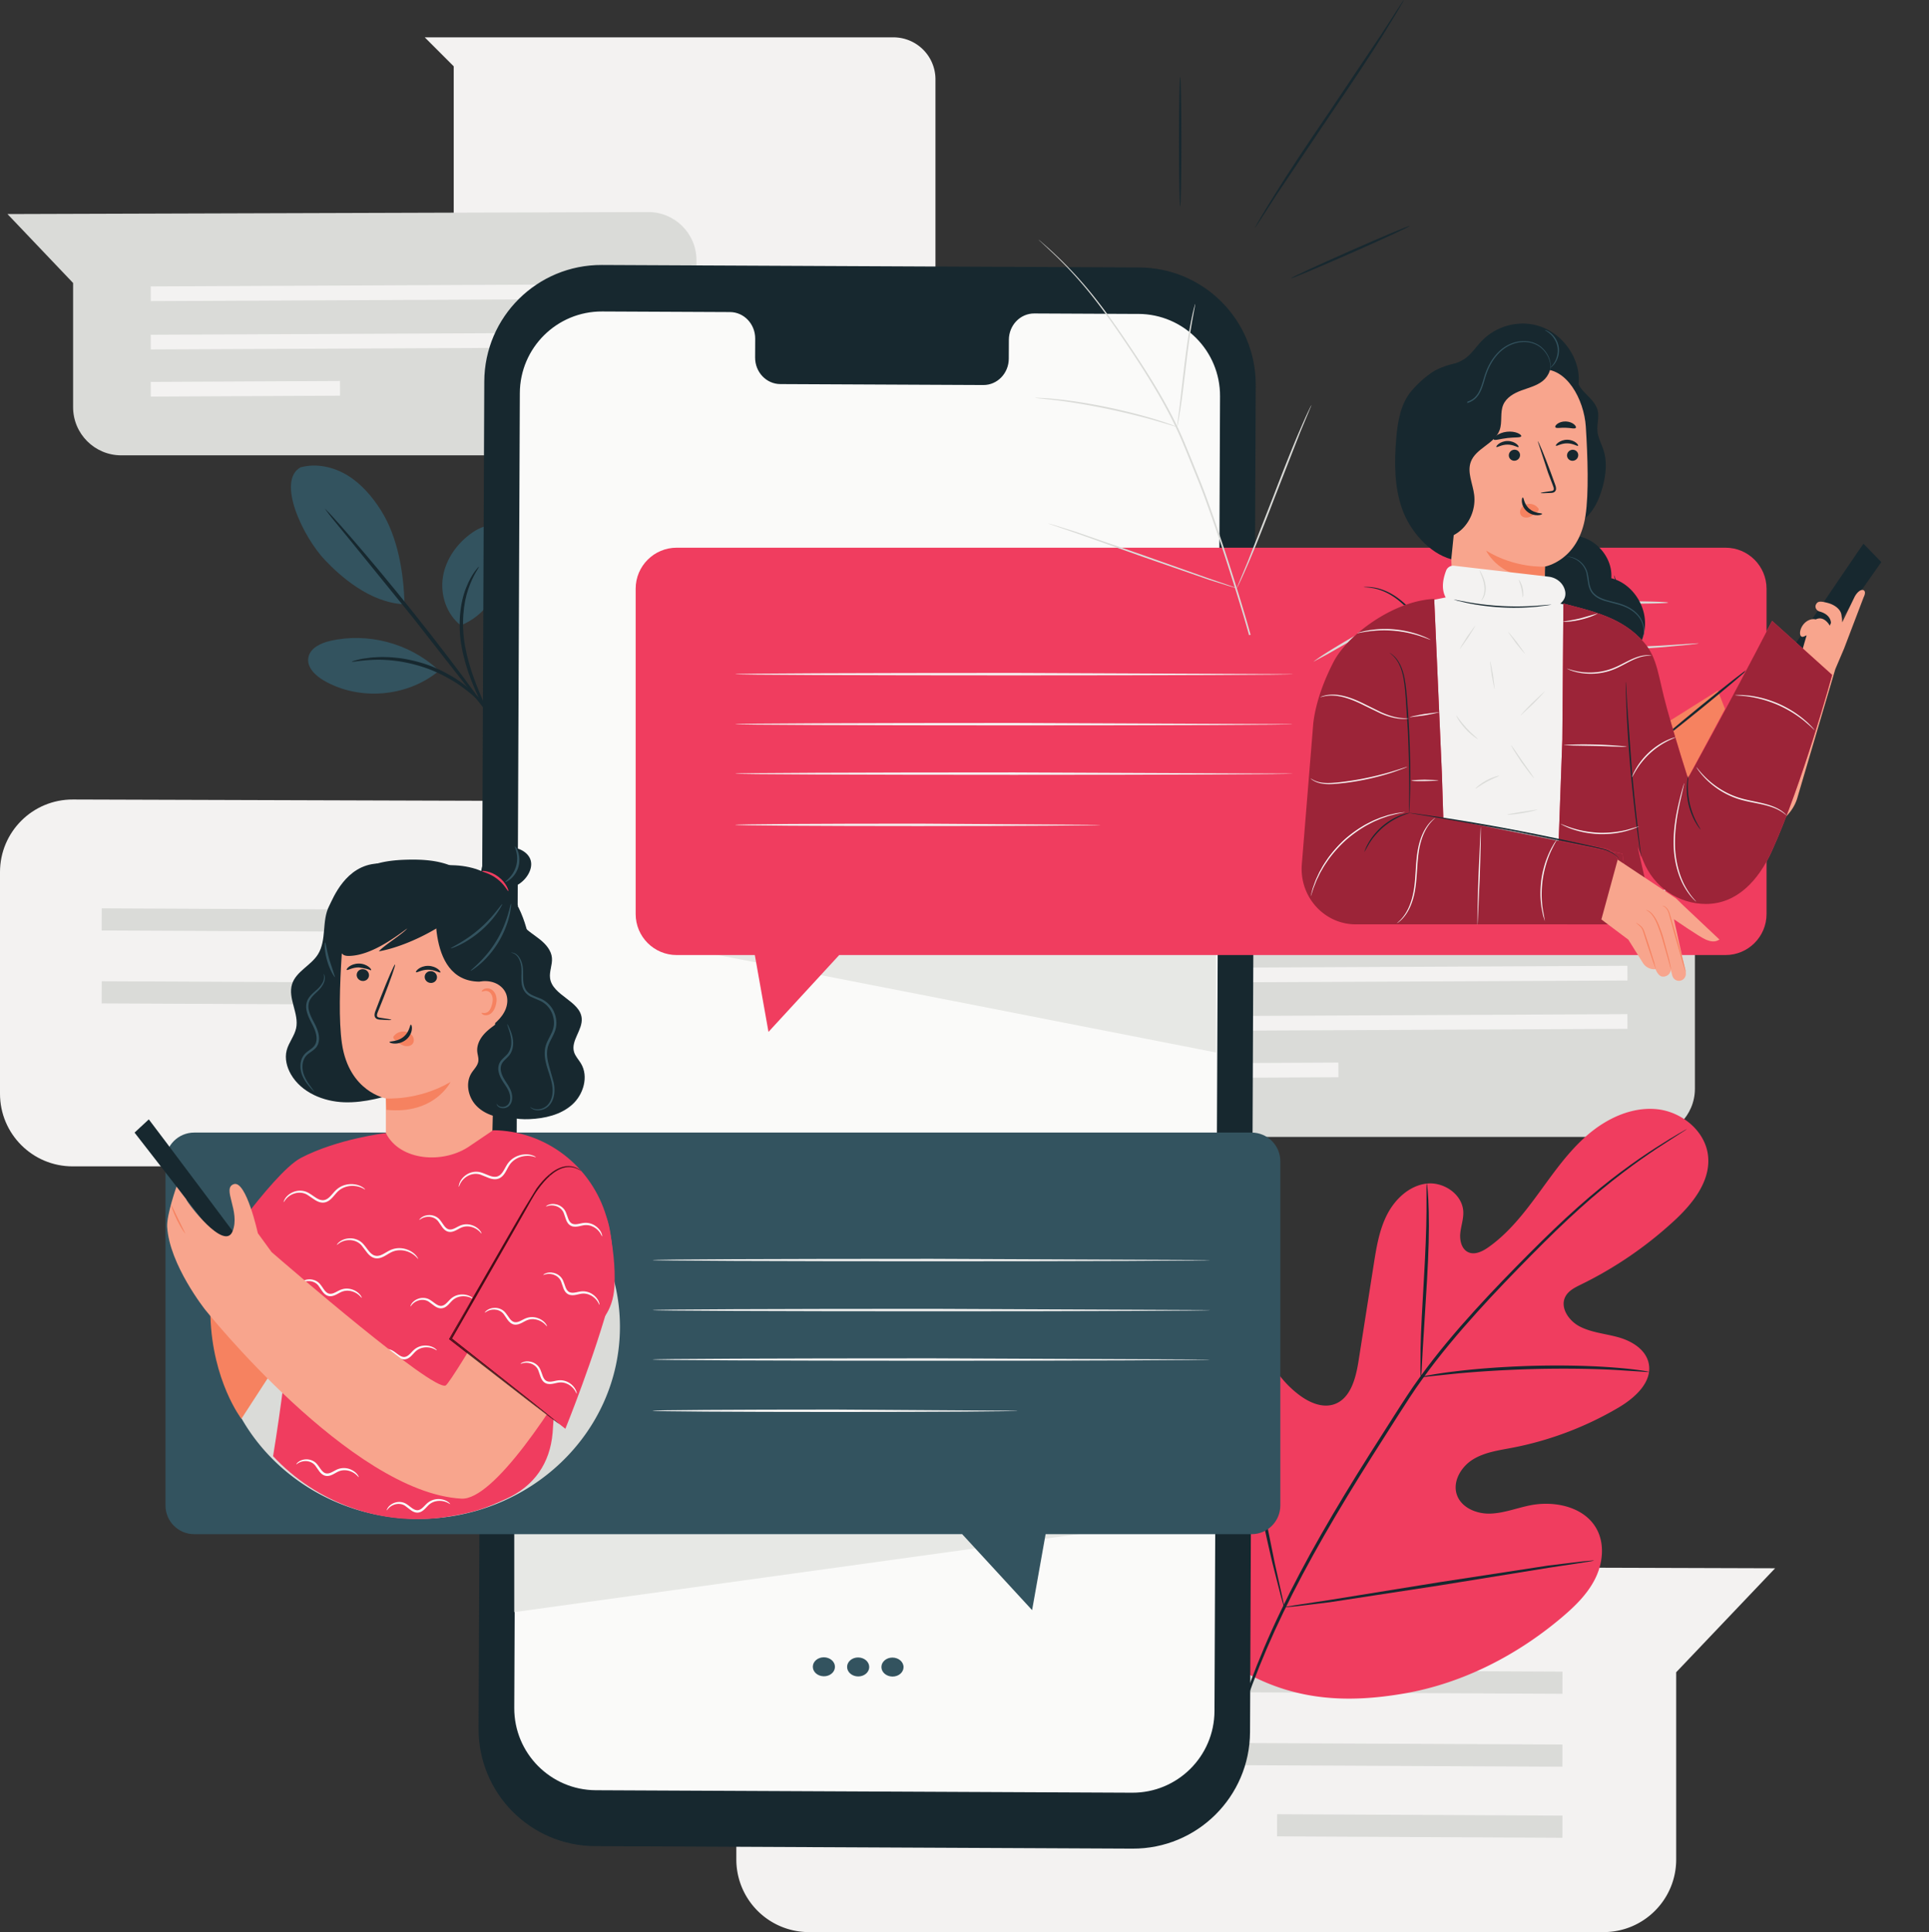 <svg xmlns="http://www.w3.org/2000/svg" viewBox="979.548 -400 552.839 553.751" xmlns:v="https://vecta.io/nano"><rect x="979.548" y="-400" width="552.839" height="553.751" fill="#333333" stroke="none"/><style><![CDATA[.B{fill:#17282f}.C{fill:#f3f2f1}.D{fill:#f68260}.E{fill:#dadbd8}.F{fill:#f03d5f}.G{fill:#33535f}.H{fill:#f8a58d}.I{fill:#fafaf9}]]></style><path d="M979.548-150.036v63.513c0 11.493 9.315 20.81 20.807 20.81H1228.1c11.492 0 20.808-9.316 20.808-20.81V-140.2l28.352-29.79-276.84-.865c-11.517-.036-20.872 9.29-20.872 20.808" class="C"/><path d="M1215.336-132.364l-206.662-.953.022-6.352 206.66.955-.02 6.35m0 20.898l-206.662-.955.022-6.352 206.66.955-.02 6.352m0 20.368l-81.77-.403.025-6.352 81.77.403-.025 6.352" class="E"/><path d="M1190.574 69.43v63.514a20.81 20.81 0 0 0 20.808 20.808h227.743c11.492 0 20.808-9.316 20.808-20.808V79.277l28.353-29.8-276.84-.864c-11.516-.036-20.872 9.29-20.872 20.807" class="C"/><path d="M1427.352 85.453l-206.662-.955v-6.354l206.66.956-.02 6.352m.002 20.898l-206.662-.955v-6.353l206.66.956-.02 6.35m.002 20.37l-81.77-.403.025-6.35 81.77.403-.024 6.35" class="E"/><path d="M1101.28-389.296h134.326a12.04 12.04 0 0 1 12.039 12.039v65.7a12.04 12.04 0 0 1-12.039 12.04H1121.62c-6.65 0-12.04-5.39-12.04-12.04v-69.44l-8.3-8.3" class="C"/><path d="M1179.15-325.424v42.127c0 7.62-6.177 13.8-13.8 13.8H1014.3c-7.623 0-13.802-6.18-13.802-13.8v-35.595l-18.805-19.757 183.613-.575c7.637-.024 13.843 6.16 13.843 13.8" class="E"/><path d="M1022.764-313.703l137.068-.632-.013-4.213-137.068.633.013 4.212m0 13.86l137.068-.632-.013-4.213-137.068.633.013 4.212m0 13.51l54.234-.268-.017-4.212-54.233.267.017 4.213" class="C"/><path d="M1465.298-130.076v42.125c0 7.62-6.18 13.8-13.8 13.8h-151.05c-7.623 0-13.8-6.18-13.8-13.8v-35.593l-18.805-19.76 183.614-.573c7.637-.024 13.844 6.16 13.844 13.8" class="E"/><path d="M1308.9-118.355l137.068-.633-.013-4.212-137.068.633.013 4.212m0 13.86l137.068-.633-.013-4.213-137.068.635.013 4.212m0 13.508l54.233-.267-.016-4.213-54.235.268.017 4.212" class="C"/><path d="M1335.905 79.053c-22.577-21.984-22.948-55.99-17.075-85.54.98-4.932 1.292-10.252 4.363-14.217s9.065-6.04 13.165-3.22c3.4 2.336 4.303 6.884 5.783 10.765 1.97 5.164 5.416 9.735 9.816 13.016 2.89 2.156 6.633 3.797 10.033 2.588 4.664-1.66 6.137-7.488 6.915-12.427l4.343-27.612c.777-4.94 1.588-9.98 3.888-14.41s6.404-8.225 11.312-8.772 10.27 3.11 10.47 8.1c.084 2.077-.668 4.096-.865 6.165s.385 4.492 2.237 5.38c1.873.9 4.076-.173 5.788-1.376 5.907-4.148 10.413-10 14.687-15.852s8.48-11.873 13.988-16.55 12.605-7.936 19.736-7.18 13.945 6.35 14.595 13.577c.653 7.25-4.56 13.643-9.897 18.548a111.64 111.64 0 0 1-26.507 18.103c-1.736.848-3.617 1.765-4.51 3.496-1.61 3.113.97 6.89 4.04 8.504 3.477 1.827 7.53 2.097 11.303 3.18s7.66 3.463 8.52 7.336c1.196 5.375-3.888 9.97-8.604 12.752-9.444 5.57-19.828 9.493-30.557 11.545-3.847.733-7.856 1.272-11.2 3.343s-5.836 6.216-4.637 9.98 5.555 5.624 9.473 5.54 7.656-1.588 11.503-2.363c7.2-1.448 15.877.452 19.26 7.02 2.224 4.32 1.597 9.724-.6 14.08s-5.77 7.83-9.476 10.97c-12.952 10.968-28.544 18.954-45.164 21.833s-31.433 1.968-46.127-6.306" class="F"/><g class="B"><path d="M1331.907 101.02c3.004-11.596 7.86-25.076 14.717-39.34 6.83-14.28 15.612-29.312 25.34-44.72l7.244-11.38c2.385-3.73 4.753-7.43 7.29-10.904 5.047-6.973 10.43-13.295 15.728-19.133s10.536-11.196 15.47-16.165c4.95-4.96 9.65-9.496 14.108-13.448 8.9-7.94 16.82-13.48 22.41-17.064 2.793-1.8 5.005-3.127 6.52-4.005l1.725-.99c.392-.216.595-.32.603-.308s-.18.147-.555.39l-1.68 1.067-6.42 4.148c-5.524 3.672-13.356 9.276-22.173 17.255-4.42 3.97-9.08 8.523-13.997 13.5-4.91 4.988-10.12 10.35-15.39 16.196-5.267 5.84-10.615 12.15-15.623 19.09-2.52 3.46-4.86 7.13-7.25 10.87l-7.237 11.377c-9.717 15.396-18.503 30.377-25.355 44.595-6.875 14.202-11.776 27.602-14.85 39.136"/><path d="M1386.763-5.32c-.063 0-.107-.777-.136-2.184l.035-5.955c.107-5.025.49-11.96.943-19.607s.74-14.57.768-19.585l-.001-5.94c-.012-1.404.012-2.183.076-2.187s.16.767.28 2.17c.13 1.4.233 3.433.293 5.948.137 5.03-.047 11.985-.5 19.64l-1.21 19.583-.327 5.937c-.08 1.4-.156 2.18-.22 2.177"/><path d="M1452.134-6.8c-.01.063-.93.02-2.58-.112l-6.997-.45c-5.913-.324-14.095-.485-23.13-.268-9.037.233-17.207.792-23.104 1.367l-6.983.73c-1.648.2-2.564.267-2.576.203s.9-.26 2.527-.56a122.26 122.26 0 0 1 6.965-1.027c5.896-.743 14.1-1.407 23.155-1.64 9.06-.216 17.272.05 23.2.543 2.963.224 5.35.512 6.993.747 1.644.243 2.545.405 2.54.47m-104.54 67.427c-.03.006-.136-.282-.308-.846l-.7-2.472-2.335-9.168c-1.87-7.767-4.116-18.576-6.435-30.54l-6.167-30.58-2.047-9.227-.543-2.515c-.115-.576-.16-.883-.13-.893s.136.284.3.847l.708 2.47c.607 2.15 1.403 5.283 2.335 9.167 1.87 7.767 4.117 18.58 6.435 30.545l6.167 30.576 2.047 9.225.544 2.515c.113.578.16.885.128.894m88.734-13.363c.003.032-.305.1-.893.207l-2.58.42-9.505 1.446-31.315 5.067-31.372 4.8-9.548 1.154-2.603.248c-.597.047-.913.055-.916.023s.305-.103.893-.2l2.583-.417 9.503-1.447 31.32-5.068 31.367-4.8 9.55-1.155 2.604-.246c.597-.047.9-.055.916-.023"/></g><path d="M1111.608-220.76c-4.12-3.196-5.963-8.856-5.103-14s4.182-9.7 8.483-12.648c2-1.363 4.453-2.444 6.768-1.764 2.163.636 3.67 2.74 4.107 4.952s-.035 4.508-.772 6.64c-2.53 7.307-6.32 13.913-13.484 16.82m-6.76 12.48c-8.124-7.4-19.972-10.513-30.685-8.033-2.728.632-5.798 2.073-6.248 4.837s2.023 5.116 4.45 6.523c10.096 5.853 23.773 4.753 32.804-2.64m-39.462-58.47c4.503-1.236 9.44-.124 13.423 2.3s7.103 6.085 9.6 10.03c4.832 7.632 6.534 17.9 6.75 26.923-10.025-.407-18.6-8.285-22.685-12.555-6.47-6.75-14.07-22.877-7.087-26.708" class="G"/><g class="B"><path d="M1120.01-194.644c-.588-1.067-1.545-1.82-2.5-3.78-1.88-3.912-4.417-9.475-5.646-16.096-1.224-6.63-.395-12.89 1.25-16.977.803-2.055 1.703-3.61 2.425-4.6.717-.997 1.193-1.484 1.24-1.448.173.112-1.6 2.216-2.99 6.292-1.428 4.036-2.12 10.093-.93 16.555 1.197 6.464 3.6 12.004 5.3 15.977"/><path d="M1120.104-194.52l-5.22-6.733-17.32-22.13-17.703-21.82-5.397-6.59-1.887-2.5s.83.755 2.186 2.243 3.3 3.665 5.646 6.387c4.714 5.44 11.102 13.06 17.947 21.65 6.846 8.593 12.85 16.523 17.1 22.33l4.964 6.93"/><path d="M1080.42-210.38c-.016-.068.6-.253 1.74-.532.567-.15 1.267-.305 2.094-.4.824-.105 1.763-.28 2.813-.3 2.094-.164 4.607-.076 7.365.28 2.75.413 5.737 1.132 8.74 2.277a42.26 42.26 0 0 1 7.985 4.228c2.274 1.6 4.185 3.235 5.618 4.77.76.724 1.333 1.488 1.87 2.123a14.69 14.69 0 0 1 1.275 1.711c.65.973.557 1.43.5 1.47-.16.116-1.18-1.936-4.15-4.796-1.47-1.443-3.385-2.983-5.634-4.504-2.28-1.473-4.915-2.9-7.83-4.057-2.93-1.117-5.835-1.844-8.51-2.3-2.685-.397-5.138-.557-7.196-.487-4.12.103-6.637.712-6.677.52"/><path d="M1304.097 129.83l-154-.712c-18.52-.084-33.47-15.165-33.39-33.686l1.632-386.082c.077-18.533 15.168-33.49 33.7-33.405l154 .712c18.523.085 33.47 15.165 33.39 33.687l-1.63 386.083c-.08 18.533-15.17 33.5-33.703 33.404"/></g><path d="M1305.82-310.02l-29.857-.137c-4.004-.02-7.265 3.36-7.28 7.545l-.025 5.416c-.016 4.187-3.277 7.565-7.28 7.547l-58.2-.27c-4.004-.017-7.235-3.427-7.217-7.613l.023-5.416c.017-4.185-3.215-7.595-7.22-7.612l-36.635-.17c-12.98-.06-23.547 10.416-23.6 23.395L1126.932 89.5c-.055 12.972 10.413 23.533 23.385 23.593l153.693.71c12.977.06 23.547-10.415 23.6-23.393l1.593-376.846c.055-12.972-10.413-23.533-23.385-23.593" class="I"/><path d="M1218.838 77.734c-.007 1.505-1.43 2.717-3.18 2.7s-3.167-1.235-3.16-2.74 1.43-2.718 3.183-2.7 3.165 1.233 3.16 2.74m9.824.046c-.007 1.504-1.43 2.717-3.183 2.7s-3.165-1.233-3.16-2.74 1.43-2.717 3.18-2.7 3.165 1.234 3.16 2.74m9.838.033c-.005 1.505-1.43 2.72-3.183 2.7s-3.165-1.233-3.16-2.74 1.43-2.717 3.18-2.7 3.167 1.233 3.16 2.74" class="G"/><path d="M1174.462-128.35c2.504.357 153.578 30 153.578 30v-30h-153.578m-47.53 190.393l162.9-22.535c-1.43.716-162.9 0-162.9 0v22.535" fill="#e7e8e5"/><path d="M1317.783-377.94c.192 0 .348 8.308.348 18.555s-.156 18.557-.348 18.557-.347-8.307-.347-18.557.155-18.555.347-18.555m65.76 42.706c.08.176-7.46 3.672-16.836 7.8s-17.04 7.35-17.117 7.175 7.46-3.67 16.837-7.8 17.04-7.35 17.116-7.175m-1.66-64.764c.02.013-.103.257-.357.7l-1.14 1.967-4.35 7.137c-3.733 6-9.107 14.13-15.192 23l-15.355 22.887-4.533 7.016-1.25 1.896c-.292.43-.456.65-.476.637s.103-.257.357-.7l1.14-1.965c.995-1.704 2.485-4.14 4.35-7.137 3.732-6 9.108-14.132 15.195-23.013l15.352-22.883 4.533-7.016 1.25-1.897c.292-.43.455-.65.476-.637" class="B"/><path d="M1474.074-243.025H1173.48c-6.492 0-11.755 5.263-11.755 11.755v93.24c0 6.492 5.263 11.755 11.755 11.755h22.395l3.915 22.023 20.268-22.023h254.015c6.492 0 11.755-5.263 11.755-11.755v-93.24c0-6.492-5.263-11.755-11.755-11.755" class="F"/><path d="M1350.055-192.448c0 .2-35.777.347-79.9.347-44.136 0-79.905-.156-79.905-.347s35.77-.348 79.905-.348l79.9.348m0-14.332c0 .192-35.777.347-79.9.347-44.136 0-79.905-.155-79.905-.347s35.77-.347 79.905-.347l79.9.347m0 28.506c0 .192-35.777.347-79.9.347-44.136 0-79.905-.155-79.905-.347s35.77-.348 79.905-.348l79.9.348m-55.13 14.684c0 .192-23.435.348-52.335.348-28.9 0-52.34-.156-52.34-.348s23.43-.347 52.34-.347l52.335.347" class="C"/><path d="M1338.258-75.395H1035.2c-4.542 0-8.224 3.683-8.224 8.224v98.648c0 4.544 3.682 8.225 8.224 8.225h220.104l20.037 21.77 3.872-21.77h59.045c4.54 0 8.224-3.68 8.224-8.225V-67.17c0-4.54-3.683-8.224-8.224-8.224" class="G"/><path d="M1326.37-24.525c0 .2-35.777.345-79.898.345-44.137 0-79.906-.155-79.906-.345s35.77-.348 79.906-.348l79.898.348m0-14.333c0 .192-35.777.347-79.898.347-44.137 0-79.906-.155-79.906-.347s35.77-.347 79.906-.347l79.898.347m0 28.508c0 .192-35.777.348-79.898.348-44.137 0-79.906-.156-79.906-.348s35.77-.347 79.906-.347l79.898.347m-55.13 14.683c0 .192-23.436.347-52.336.347-28.9 0-52.34-.155-52.34-.347s23.43-.348 52.34-.348l52.336.348" class="C"/><path d="M1478.264-185.678l-6.388-16.38-22.9 14.385 20.404 31.46s8.3-10.78 8.883-29.465" class="D"/><g class="B"><path d="M1442.134-235.084c.047-.015.336.75.823 2.145l1.94 5.95c1.575 5.045 3.58 12.07 5.476 19.91s3.315 15.01 4.215 20.217l.988 6.18c.205 1.464.295 2.276.248 2.284s-.228-.79-.515-2.24l-1.204-6.135a505.97 505.97 0 0 0-4.407-20.144 504.43 504.43 0 0 0-5.272-19.931l-1.728-6.01c-.405-1.42-.61-2.212-.564-2.227"/><path d="M1454.416-187.015c-.12-.148 5.584-4.996 12.74-10.825s13.057-10.437 13.18-10.29-5.583 4.996-12.74 10.828-13.056 10.436-13.177 10.287"/></g><path d="M1374.098-167.292l-4.353-2.264 5.685-18.704 2.963 10.08-4.295 10.888" fill="#a7aaa9"/><path d="M1378.392-178.18h0l-2.963-10.08 6.017-19.795c1.357 7.003-3.055 29.875-3.055 29.875" fill="#263f48"/><path d="M1513.6-244.16c-1.013 1.32-37.768 55.65-37.768 55.65l5.172 3.24 37.718-53.638-5.122-5.254" class="B"/><path d="M1485.462-209.33c-.104-.063.885-1.808 1.976-4.02l1.997-4.01c.103.036-.517 1.964-1.625 4.196-1.1 2.233-2.256 3.895-2.348 3.836" class="D"/><path d="M1370.394-231.74s1.444-.24 3.985.336a16.17 16.17 0 0 1 4.34 1.832c1.583.948 3.227 2.28 4.823 3.956 3.213 3.348 6.21 8.02 8.99 13.433 2.8 5.412 5.413 11.576 8.095 18.053l2.46 5.95-.272.148c-11.055 6.028-20.68 11.67-27.487 15.895l-7.976 5.044-2.145 1.377c-.492.31-.756.463-.768.444s.227-.207.695-.552l2.077-1.477c1.82-1.27 4.496-3.064 7.87-5.227 6.748-4.333 16.347-10.057 27.403-16.108l-.152.435-2.348-5.664c-2.68-6.475-5.267-12.63-8.02-18.027-2.735-5.4-5.663-10.05-8.78-13.388-1.55-1.67-3.14-3.004-4.67-3.963a16.56 16.56 0 0 0-4.207-1.901c-2.47-.644-3.923-.5-3.916-.597" class="B"/><path d="M1398.704-198.217c.085.172-8.707 4.693-19.635 10.096s-19.86 9.647-19.944 9.475 8.705-4.692 19.636-10.097 19.86-9.645 19.943-9.473m-15.754-27.352c.045.088-1.463.952-3.916 2.317l-9.57 5.34-9.524 5.43-4.008 2.152s1.38-1.07 3.756-2.573 5.7-3.507 9.435-5.615 7.17-3.915 9.683-5.17 4.104-1.965 4.145-1.883m29.28-2.9c-.02.08-1.044-.055-2.576-.693-1.53-.625-3.513-1.83-5.392-3.5s-3.336-3.428-4.348-4.7c-1.007-1.288-1.576-2.124-1.505-2.184.076-.063.78.665 1.88 1.867l4.436 4.507c1.832 1.64 3.7 2.863 5.136 3.584l2.37 1.14m54.12 12.843c.001.024-.255.07-.744.14l-2.144.264-7.912.727c-6.7.533-15.94 1.056-26.17 1.428-10.23.357-19.5.496-26.207.44a252.1 252.1 0 0 1-7.943-.16l-2.157-.1c-.495-.033-.753-.06-.752-.085s.26-.043.753-.055l2.16-.02 7.937-.06 26.183-.644 26.16-1.224 7.92-.507 2.156-.133c.493-.023.755-.024.757 0m-10.528 15.8c.005.048-.776.168-2.2.345l-6.008.625c-5.08.468-12.1.952-19.885 1.268s-14.828.397-19.928.34l-6.037-.14c-1.425-.063-2.212-.12-2.2-.168s.8-.08 2.215-.103l6.032-.08 19.9-.543 19.876-1.064 6.02-.405c1.42-.095 2.2-.124 2.216-.076m-23.9 19.502c.008.093-1.68.34-4.42.623s-6.536.587-10.733.796-8.005.283-10.76.275-4.46-.088-4.46-.18c-.001-.1 1.7-.193 4.45-.3l10.736-.476 10.728-.592 4.457-.133m-30.553-46.28c-.004.197-4.095.243-9.127.453l-9.137.297c-.02-.184 4.045-.788 9.108-1 5.06-.212 9.163.055 9.156.24m56.252-.72c-.001.2-5.307.327-11.85.3s-11.847-.2-11.847-.392 5.305-.327 11.85-.3 11.847.2 11.847.392m2.046 81.134c.02.043-.413.288-1.215.697l-3.47 1.58c-2.965 1.247-7.18 2.72-11.976 3.83-4.797 1.1-9.233 1.623-12.447 1.8-1.607.092-2.9.12-3.8.1s-1.395-.048-1.396-.096c-.001-.1 1.983-.188 5.17-.5a96.88 96.88 0 0 0 12.328-1.988 96.73 96.73 0 0 0 11.952-3.609c3-1.12 4.817-1.92 4.864-1.82M1041.778-19.75c0 30.408 25.842 55.06 57.72 55.06s57.72-24.652 57.72-55.06-25.843-55.063-57.72-55.063-57.72 24.652-57.72 55.063" class="E"/><path d="M1087.738-152.507c-9.157.477-12.752 10.023-13.847 12.153s-1.266 4.6-1.467 6.985-.484 4.867-1.757 6.896c-2.016 3.217-6.25 4.88-7.404 8.496-1.306 4.1 2.044 8.464 1.152 12.663-.48 2.253-2.125 4.108-2.706 6.337-.607 2.328.026 4.844 1.236 6.923 3.007 5.165 9.242 7.76 15.216 7.973s11.817-1.573 17.527-3.34m32.344-53.22c-.896 1.937-.05 4.292 1.355 5.9s3.295 2.7 4.957 4.04 3.2 3.107 3.384 5.233c.177 1.952-.804 3.9-.537 5.832.684 4.992 8.644 6.5 9.068 11.5.283 3.343-3.15 6.415-2.2 9.63.365 1.233 1.32 2.188 1.983 3.3 2.26 3.75.727 8.925-2.545 11.833s-7.824 3.933-12.197 4.13c-3.68.165-7.857-.437-10.024-3.415-1.98-2.724-1.575-6.44-1.18-9.785 1.848-15.625 1.535-31.415 1.217-47.145" class="B"/><path d="M1090.143-68.334l-.007-16.853s-10.554-1.877-12.585-15.7c-1.938-13.183 1.348-41.535 1.348-41.535 15.29-6.03 32.507-3.697 43.22 8.61l-1.665 66.66c-.193 7.74-7 13.737-15.286 13.465h-.001c-8.367-.273-15.1-6.83-15.023-14.65" class="H"/><path d="M1081.772-120.65c-.044.933.7 1.74 1.685 1.805s1.8-.64 1.843-1.575-.7-1.74-1.683-1.805-1.8.64-1.845 1.575m-2.845-1.37c.216.235 1.568-.743 3.472-.716 3.583.52 3.517 1.067 3.497.765.103-.103-.116-.52-.72-.97-.594-.448-1.6-.9-2.796-.897s-2.2.417-2.768.857c-.6.443-.794.857-.686.96m22.334 1.933c-.044.935.7 1.74 1.685 1.805s1.798-.64 1.842-1.573-.7-1.744-1.683-1.807-1.8.64-1.844 1.575m-2.475-1.272c.217.233 1.57-.744 3.473-.716 1.902-.001 3.287.996 3.497.764.102-.1-.114-.52-.72-.97-.593-.448-1.6-.888-2.795-.897s-2.2.417-2.768.857c-.6.443-.794.857-.688.963m-7.072 13.657c.01-.108-1.17-.327-3.086-.595-.485-.056-.945-.157-1.023-.5-.1-.352.1-.873.34-1.437l1.48-3.685c2.057-5.248 3.553-9.565 3.34-9.645s-2.052 4.107-4.1 9.355l-1.42 3.708c-.2.55-.513 1.173-.274 1.905.127.364.48.632.8.72.3.1.584.107.825.124 1.928.127 3.125.15 3.134.04" class="B"/><path d="M1090.136-85.187s9.275.707 18.534-4.715c0 0-4.592 9.427-18.385 7.976l-.148-3.26m2.327-17.918c.695-.897 1.9-1.38 3.1-1.24.825.1 1.655.507 2.15 1.185s.6 1.636.125 2.272c-.522.716-1.598.87-2.504.6s-1.68-.876-2.417-1.48c-.203-.168-.4-.343-.537-.57s-.15-.523.01-.7" class="D"/><g class="B"><path d="M1097.3-106.32c-.3-.02-.338 2.045-2.123 3.492s-3.984 1.193-4.004 1.48c-.03.13.487.408 1.416.444a5.14 5.14 0 0 0 3.34-1.12c1.1-.888 1.567-2.083 1.648-2.93.1-.86-.137-1.377-.278-1.367m18.826-37.337c-5.048 7.2-18.413 14.604-27.984 16.32 1.117-1.47 6.996-5.095 8.114-6.567-4.34 3.24-10.547 7.575-16.302 7.867-.68.035-1.418.033-1.98-.308-.763-.464-.918-1.368-1.007-2.168-.37-3.372-.138-9.155.4-12.503s2.074-6.676 4.98-8.92c3.688-2.848 8.965-3.552 13.937-3.67 4.17-.1 8.47.145 12.28 1.65s7.072 4.48 7.63 8.055"/><path d="M1130.6-111.403l1.377-9.223c.408-7.12-1.648-33.4-26.198-31.284l-1 7.477s-3.794 25.592 12.085 25.78c0 0 .877 7.625 8.068 15.043 0 0 4.165-.127 5.657-7.793"/></g><path d="M1116.874-118.652c1.48-.268 3.04-.21 4.44.336s2.625 1.607 3.216 2.988.515 3-.013 4.41-1.47 2.635-2.556 3.68c-.78.752-1.663 1.436-2.7 1.748s-2.25.195-3.068-.513" class="H"/><path d="M1117.586-109.698c-.17.053.463.953 1.815.605.652-.164 1.292-.728 1.684-1.436.395-.72.655-1.512.763-2.44.104-.92-.095-1.9-.593-2.605-.476-.716-1.26-1.145-1.925-1.167-1.388-.048-1.828.91-1.67.94.11.113.653-.376 1.56-.147.868.17 1.71 1.38 1.504 2.868-.183 1.515-.78 2.897-1.593 3.235-.847.42-1.448.027-1.543.148" class="D"/><path d="M1119.554-146.355a8.47 8.47 0 0 0 6.272.824c2.1-.55 3.948-1.945 5.056-3.8.716-1.2 1.127-2.653.776-4.004-.48-1.848-2.276-3.095-4.124-3.575-2.68-.697-5.715-.03-7.74 1.86s-2.897 4.977-2 7.596 3.603 4.552 6.368 4.393m-2.37 36.505c-1.365.985-2.748 1.987-3.816 3.3s-1.8 2.967-1.647 4.643c.087.94.445 1.867.3 2.8-.187 1.283-1.24 2.233-1.935 3.327-1.796 2.83-1.024 6.8 1.247 9.265s5.72 3.58 9.07 3.688c1.943.064 3.983-.2 5.576-1.324 2.295-1.607 3.18-4.62 3.237-7.42" class="B"/><path d="M1123.458-140.848c.072.043-.415 1.045-1.447 2.517s-2.644 3.38-4.728 5.173-4.22 3.104-5.827 3.9-2.673 1.128-2.705 1.05c-.1-.2 4-1.932 8.08-5.475 4.115-3.503 6.443-7.295 6.627-7.165m2.547-.136c.076.01.027 1.315-.452 3.365-.473 2.047-1.46 4.82-3.12 7.585-1.667 2.76-3.656 4.932-5.243 6.3s-2.717 2.037-2.76 1.975c-.164-.172 4.17-3.184 7.407-8.643 3.307-5.417 3.937-10.66 4.167-10.593m-53.297 11.113c.205-.013.468 2.296 1.265 5.023l1.607 4.925c-.152.095-1.47-1.912-2.274-4.732-.82-2.815-.776-5.215-.597-5.216m58.805 47.172c.036-.085.62.62 2.03.652.684.007 1.548-.192 2.35-.74.8-.54 1.456-1.5 1.78-2.693.323-1.192.33-2.58.025-4.02-.287-1.448-.848-2.944-1.343-4.576-.48-1.624-.903-3.452-.593-5.373.308-1.955 1.573-3.54 2.192-5.293.63-1.75.376-3.7-.395-5.26-.788-1.6-2.116-2.747-3.655-3.34l-2.288-1c-.73-.392-1.4-.937-1.825-1.636-.855-1.405-.82-2.93-.824-4.193.024-1.292.093-2.424-.137-3.392-.208-.967-.57-1.76-1-2.296-.896-1.1-1.844-1.02-1.8-1.1 0-.013.205-.045.583.044.375.08.924.337 1.423.892s.92 1.376 1.173 2.384c.28 1.015.24 2.22.25 3.477.027 1.25.056 2.695.82 3.885.747 1.224 2.3 1.732 3.876 2.356a7.44 7.44 0 0 1 4.015 3.627c.852 1.707 1.14 3.84.443 5.793-.695 1.913-1.912 3.436-2.176 5.18-.293 1.74.077 3.483.535 5.08l1.295 4.645c.292 1.507.26 2.992-.12 4.264s-1.124 2.313-2.035 2.88c-.903.57-1.84.737-2.575.688a3.17 3.17 0 0 1-1.596-.52c-.32-.22-.424-.4-.424-.4m-9.63-.94c.063-.04.175.427.82.72.58.28 1.88.3 2.588-.7.72-1.008.6-2.704-.216-4.173-.76-1.508-2.272-2.983-2.657-5.184-.204-1.064.05-2.276.74-3.076.652-.805 1.42-1.34 1.92-2 1.005-1.328 1.1-2.993.928-4.256-.17-1.295-.54-2.317-.764-3.027-.233-.708-.353-1.108-.308-1.127s.247.345.56 1.03c.3.685.752 1.693 1 3.05.228 1.327.227 3.14-.904 4.716-.568.764-1.343 1.327-1.893 2.032-.57.687-.757 1.6-.592 2.544.313 1.916 1.73 3.37 2.54 5.003.864 1.607.977 3.563.045 4.757-.45.613-1.135.867-1.692.925-.57.056-1.068-.065-1.415-.273-.715-.436-.724-.983-.7-.96m-52.264-3.485c-.034.03-.43-.347-1.086-1.084-.637-.745-1.608-1.837-2.326-3.505-.355-.832-.587-1.828-.56-2.9.025-1.07.342-2.275 1.175-3.23.826-.96 2.025-1.453 2.748-2.35.746-.888.84-2.193.552-3.432-.287-1.263-.87-2.393-1.463-3.523-.574-1.133-1.103-2.287-1.296-3.5-.213-1.204.053-2.47.686-3.367.615-.9 1.386-1.53 2.032-2.117 1.345-1.107 2.107-2.3 2.276-3.248.187-.94-.134-1.45-.057-1.47.016-.01.105.1.202.35s.185.65.122 1.16c-.1 1.03-.878 2.395-2.2 3.568-.63.6-1.355 1.244-1.88 2.07-.54.815-.74 1.864-.54 2.95.2 1.088.695 2.18 1.27 3.292.588 1.1 1.227 2.317 1.535 3.68.32 1.336.227 2.924-.7 4.013-.907 1.067-2.1 1.528-2.797 2.347-.72.8-1.034 1.85-1.08 2.83s.135 1.912.44 2.705c.62 1.6 1.5 2.728 2.08 3.517l.877 1.253" class="G"/><path d="M1125.226-144.612c-.188.095-1.116-1.947-3.25-3.532-2.107-1.624-4.324-1.96-4.284-2.167-.027-.177 2.416-.137 4.703 1.613 2.307 1.724 3.01 4.063 2.832 4.085" class="F"/><path d="M1127.152-157.38c.07-.044.516.477.876 1.513.363 1.02.57 2.592.12 4.23s-1.44 2.88-2.273 3.57c-.84.704-1.492.92-1.53.85-.055-.093.49-.46 1.192-1.205a8.25 8.25 0 0 0 1.941-3.399c.41-1.485.3-2.92.08-3.913-.22-1-.5-1.593-.404-1.645" class="G"/><path d="M1059.445 6.642h-.001l1.03-7.428-1.03 7.428" fill="#8f9192"/><path d="M1039.846-22.825l6.39-16.383 22.897 14.387-20.403 31.463s-8.3-10.78-8.883-29.467" class="D"/><path d="M1065.685-68.088c10.653-5.565 24.45-7.168 24.45-7.168 4.005 8.015 16.626 9.032 24.267 3.563l6.444-4.357s1-.04 2.7.11c15.073 1.333 27.41 12.59 30.483 27.408 1.12 5.393 1.943 11.583 1.612 17.323-.837 14.565-15.923 15.883-15.923 15.883l-1.796 26.027c-.757 8.69-5.265 15.18-13.192 18.817-5.9 2.707-9.156 3.96-16.818 5.183-19.318 3.09-37.875-4.243-50.1-17.35 2.288-13.876 4.475-31.84 4.32-32.643-.033-.17.025-.265.025-.265l-14.95-13.272-8.473-7.116s18.596-27.6 26.963-32.143" class="F"/><path d="M1084.2-59.1c-.057.137-1.276-1.024-3.696-1.023-1.17.003-2.622.343-3.813 1.323-.593.476-1.098 1.15-1.697 1.823-.585.657-1.344 1.408-2.42 1.605s-2.07-.272-2.816-.753l-2.1-1.417c-1.318-.808-2.82-.732-3.9-.34a5.18 5.18 0 0 0-2.273 1.568c-.42.52-.572.872-.63.848-.03-.01.035-.404.4-1.007.378-.592 1.12-1.377 2.317-1.87 1.157-.5 2.883-.64 4.4.244.744.408 1.42.947 2.146 1.397.717.453 1.523.803 2.332.647.808-.14 1.464-.74 2.038-1.377.582-.635 1.115-1.333 1.802-1.867 1.364-1.07 2.963-1.373 4.22-1.315 1.277.06 2.26.45 2.856.816.602.37.854.675.832.7m15.194 19.9c-.097.112-.88-1.377-3.175-2.15-1.1-.37-2.593-.512-4.034.035-.715.263-1.4.74-2.2 1.187-.766.436-1.724.903-2.806.747s-1.875-.92-2.428-1.615l-1.537-2.013c-1-1.185-2.436-1.593-3.597-1.572a5.15 5.15 0 0 0-2.655.76c-.563.36-.82.643-.867.6-.027-.017.16-.37.7-.823.546-.44 1.5-.947 2.792-1.03 1.254-.096 2.937.312 4.092 1.636.575.625 1.043 1.35 1.587 2 .535.66 1.187 1.248 2.003 1.36.8.124 1.624-.233 2.37-.655.755-.416 1.483-.907 2.305-1.192 1.634-.58 3.246-.355 4.42.103 1.2.464 1.997 1.148 2.446 1.685.45.544.594.9.565.927m33.743-29.147c-.027.147-1.464-.73-3.83-.217-1.143.252-2.488.9-3.445 2.1-.48.6-.83 1.356-1.272 2.14-.435.767-1.017 1.66-2.025 2.08s-2.083.172-2.912-.14l-2.352-.94c-1.46-.5-2.9-.117-3.896.495-1.005.62-1.585 1.427-1.9 2.015-.3.596-.375.973-.436.96-.032-.003-.05-.4.2-1.07.244-.657.803-1.585 1.87-2.316 1.027-.725 2.68-1.24 4.352-.695.813.24 1.587.624 2.392.912.8.3 1.66.46 2.417.137.76-.308 1.273-1.033 1.7-1.777.435-.744.808-1.54 1.367-2.205 1.107-1.333 2.604-1.97 3.845-2.18 1.26-.212 2.304-.037 2.965.193s.977.476.96.505m-15.57 21.88c-.097.1-.667-1.065-2.393-1.716-.836-.315-1.96-.465-3.07-.096-.547.175-1.095.517-1.717.837-.607.312-1.38.65-2.238.487s-1.46-.8-1.863-1.36l-1.108-1.605c-.704-.932-1.778-1.295-2.663-1.327-1.846-.056-2.7 1-2.76.87-.028-.023.122-.296.56-.635.435-.33 1.195-.7 2.205-.727.98-.04 2.3.337 3.154 1.413.427.507.765 1.083 1.16 1.604.388.52.855.98 1.45 1.085 1.227.216 2.352-.887 3.63-1.253 1.302-.4 2.55-.152 3.446.252 1.852.852 2.28 2.184 2.208 2.17m-34.342 18.428c-.097.1-.667-1.064-2.394-1.716-.836-.312-1.96-.465-3.068-.095-.547.175-1.095.517-1.717.837-.606.3-1.38.65-2.238.487s-1.46-.8-1.862-1.36l-1.1-1.604c-.704-.933-1.778-1.296-2.66-1.328-1.847-.056-2.7 1-2.762.87-.028-.023.122-.295.56-.635.435-.33 1.195-.703 2.206-.727.98-.04 2.3.336 3.153 1.412.427.507.765 1.084 1.16 1.605.388.52.855.977 1.45 1.085 1.227.215 2.35-.888 3.63-1.253 1.302-.4 2.55-.153 3.445.25 1.853.855 2.28 2.187 2.2 2.17m32.1.418c-.063.117-.976-.8-2.82-.85-.892-.027-2.005.193-2.933.904-.46.34-.87.843-1.354 1.347-.474.5-1.094 1.06-1.96 1.185s-1.64-.287-2.203-.685l-1.568-1.16c-.968-.655-2.1-.65-2.948-.395-1.765.545-2.234 1.812-2.33 1.717-.034-.01.02-.32.324-.783.305-.452.904-1.05 1.852-1.4.916-.353 2.276-.423 3.44.317.57.34 1.075.776 1.616 1.14.536.37 1.125.65 1.722.56 1.23-.193 1.938-1.6 3.03-2.36 1.106-.8 2.364-.97 3.342-.877 2.03.208 2.864 1.33 2.792 1.34M1104.733-13c-.063.12-.976-.8-2.82-.848-.892-.027-2.005.193-2.933.9-.46.344-.87.845-1.354 1.35-.474.5-1.094 1.06-1.96 1.184s-1.64-.285-2.202-.684l-1.568-1.16c-.968-.656-2.102-.65-2.95-.395-1.765.545-2.234 1.8-2.33 1.717-.034-.012.02-.32.324-.783.306-.453.905-1.05 1.85-1.4.916-.353 2.276-.423 3.442.317.568.34 1.074.776 1.615 1.143s1.126.648 1.723.56c1.23-.195 1.936-1.6 3.03-2.36 1.105-.792 2.363-.97 3.34-.877 2.03.208 2.864 1.33 2.792 1.34m-22.392 36.342c-.096.093-.682-1.055-2.418-1.68-.84-.303-1.966-.438-3.07-.052-.545.183-1.088.532-1.705.86-.603.32-1.37.67-2.23.52s-1.47-.78-1.882-1.333l-1.13-1.6c-.717-.924-1.796-1.27-2.68-1.3-1.848-.03-2.686 1.03-2.75.9-.028-.023.118-.297.552-.644.43-.336 1.185-.717 2.195-.757.98-.052 2.295.304 3.172 1.368.435.5.78 1.072 1.18 1.588s.87.965 1.465 1.064c1.23.198 2.34-.92 3.613-1.304 1.296-.4 2.548-.2 3.45.203 1.864.827 2.3 2.152 2.24 2.14m26.2 7.73c-.065.116-.964-.806-2.808-.888-.892-.04-2.007.167-2.946.86-.466.337-.88.832-1.372 1.33-.48.483-1.1 1.045-1.977 1.157s-1.636-.308-2.192-.715l-1.553-1.183c-.96-.668-2.092-.677-2.943-.435-1.772.52-2.258 1.78-2.355 1.685-.033-.013.025-.32.335-.777.3-.45.92-1.037 1.87-1.376.92-.34 2.28-.4 3.436.364.563.35 1.063.792 1.6 1.165.53.375 1.116.664 1.715.583 1.232-.178 1.96-1.574 3.063-2.32 1.116-.775 2.377-.937 3.353-.83 2.026.236 2.845 1.37 2.773 1.38" class="I"/><path d="M1022.196-79.178c.8.955 30.124 40.153 30.124 40.153l-4.127 2.337-30.083-38.7 4.085-3.79" class="B"/><path d="M1136.617-51.2s-27.495 47.416-29.354 48.29c-3.66 1.717-45.85-34.743-49.874-38.23l-3.946-5.413s-3.328-15.232-6.88-14.063 1.946 7.74-.367 13.528-12.908-8.016-13.333-9.256l-2.732-3.57s-2.865 8.123-2.67 11.515c.622 10.868 10.904 23.792 10.904 23.792s41.78 52.352 73.406 54.127c9.11.512 26.51-25.713 37.333-45.095 6.535-11.705 3.5-23.595-7.33-31.492l-5.155-4.132" class="H"/><path d="M1032.65-46.477c-.092.06-1.25-1.603-2.35-3.837-1.108-2.232-1.728-4.157-1.625-4.196.112-.043.9 1.8 1.998 4.01l1.977 4.023" class="D"/><path d="M1135.325-64.402c-1.087.653-26.655 48.12-26.655 48.12l32.91 25.78s8.56-21.09 13.077-38.237c1.227-4.653.595-17.09-1.136-21.887-2.46-6.817-6.165-5.12-11.72-9.113l-6.48-4.66" class="F"/><path d="M1139.884 8.17c-.032 0-.25-.147-.637-.428L1138.233 7l.01-.11 1.645 1.29" fill="#353638"/><path d="M1138.233 7l-.77-.57-1.25-.956.076-.112 1.953 1.53-.01.11m-24.787-19.137l-5.214-4.05 6.672-11.64-6.234 11.552 4.94 3.87-.164.265m1.567-15.865l.108-.2-.108.2" fill="#440d17"/><path d="M1114.914-27.83a1.22 1.22 0 0 1 .093-.187c-.028.065-.06.125-.093.187" fill="#3c3e40"/><path d="M1136.213 5.463l-5.332-4.075-17.435-13.536.164-.265 22.68 17.764-.076.112" fill="#432923"/><path d="M1146.136-64.4l-.04-.048c.032.027.045.043.043.047" fill="#0b1214"/><g fill="#440d17"><path d="M1137.205-63.048l-.34-.245.913-.725c1.536-1.123 3.152-1.748 4.516-1.75l.17-.003c1.28 0 2.228.416 2.8.756.317.156.516.343.667.44l.165.128.04.048c-.06.001-.36-.203-.937-.492a5.53 5.53 0 0 0-2.543-.619l-.35.01c-1.297.043-2.824.673-4.295 1.793l-.805.66"/><path d="M1139.888 8.17l-31.218-24.453 6.45-11.93 9.705-16.85 4.452-7.687 4.05-6.63c1.13-1.537 2.316-2.867 3.537-3.913l.34.245c-1.196 1.05-2.364 2.395-3.48 3.956-1.39 1.896-2.54 4.207-3.943 6.62l-4.396 7.72-10.115 17.67-6.166 10.716 22.038 17.416 6.46 5.188 1.713 1.412.568.52"/></g><path d="M1136.3-19.894c-.097.092-.667-1.064-2.395-1.716-.835-.312-1.96-.465-3.067-.095-.548.176-1.096.517-1.717.837-.607.3-1.38.65-2.24.487s-1.46-.803-1.863-1.36l-1.1-1.605c-.703-.932-1.777-1.293-2.66-1.327-1.847-.056-2.7 1-2.76.872-.028-.024.12-.296.56-.636.436-.33 1.195-.7 2.205-.727.98-.04 2.3.336 3.153 1.413.427.507.765 1.083 1.16 1.604.388.52.855.977 1.45 1.085 1.225.215 2.35-.888 3.63-1.253 1.3-.4 2.55-.152 3.445.25 1.852.855 2.28 2.187 2.208 2.17m15.043-6.138c-.12.06-.355-1.205-1.843-2.3-.72-.527-1.76-.976-2.928-.92-.575.02-1.195.203-1.88.343-.668.136-1.503.255-2.287-.135s-1.2-1.165-1.425-1.813l-.635-1.844c-.427-1.088-1.363-1.727-2.205-1.996-1.764-.55-2.868.227-2.895.093-.02-.03.197-.252.7-.46.508-.2 1.34-.352 2.32-.104.955.228 2.115.94 2.655 2.2.275.603.445 1.25.684 1.857.233.608.56 1.173 1.103 1.436 1.123.54 2.504-.22 3.835-.227 1.36-.024 2.496.54 3.25 1.17 1.553 1.32 1.605 2.72 1.54 2.687m.774-19.618c-.12.06-.356-1.204-1.843-2.3-.72-.527-1.76-.976-2.928-.92-.575.02-1.195.203-1.88.344-.668.135-1.504.253-2.287-.136s-1.2-1.165-1.427-1.812l-.635-1.844c-.427-1.1-1.363-1.728-2.205-1.997-1.763-.55-2.867.227-2.895.093-.02-.028.197-.25.712-.46.508-.2 1.34-.35 2.32-.104.955.228 2.115.94 2.656 2.2.275.604.444 1.25.683 1.86.233.607.56 1.172 1.103 1.436 1.123.54 2.504-.22 3.835-.228 1.36-.024 2.497.543 3.25 1.172 1.553 1.32 1.605 2.72 1.54 2.685m-7.282 45.108c-.12.063-.355-1.204-1.843-2.297-.72-.528-1.76-.977-2.928-.92-.575.02-1.195.203-1.88.344-.667.135-1.503.253-2.287-.136s-1.188-1.165-1.425-1.8l-.635-1.845c-.427-1.088-1.363-1.727-2.205-1.997-1.764-.55-2.868.227-2.895.093-.02-.028.197-.25.7-.46.508-.2 1.34-.352 2.32-.105.955.228 2.115.94 2.655 2.213.275.603.445 1.248.684 1.856.232.607.56 1.172 1.103 1.436 1.123.54 2.503-.22 3.835-.228 1.36-.024 2.497.543 3.25 1.172 1.555 1.32 1.605 2.72 1.54 2.685" class="I"/><g class="E"><path d="M1337.954-218.072c-2.67-9.813-9.978-32.898-14.332-43.756l-3.254-8.027c-1.072-2.633-2.136-5.24-3.333-7.728-2.372-4.986-5.027-9.596-7.683-13.893s-5.33-8.284-7.858-11.992c-2.536-3.702-4.963-7.108-7.307-10.117-4.67-6.037-8.994-10.447-12.084-13.355-1.544-1.46-2.776-2.553-3.62-3.284l-.964-.825c-.22-.184-.34-.268-.34-.268.1.106.2.208.308.306l.935.86 3.558 3.348a119.64 119.64 0 0 1 11.948 13.43c2.32 3.015 4.728 6.426 7.247 10.135 2.51 3.714 5.17 7.702 7.8 12 2.64 4.294 5.28 8.896 7.636 13.863 1.188 2.477 2.242 5.067 3.316 7.707l3.25 8.024c4.35 10.85 11.663 33.912 14.35 43.693"/><path d="M1316.918-277.633c.032.007.14-.48.31-1.37l.63-3.774c.49-3.196 1.02-7.63 1.596-12.522s1.182-9.3 1.736-12.486l.684-3.758c.17-.886.25-1.38.22-1.388s-.17.47-.398 1.346-.517 2.15-.833 3.736c-.642 3.17-1.302 7.592-1.878 12.5l-1.456 12.533-.48 3.793c-.112.895-.16 1.394-.128 1.4"/><path d="M1276.195-285.976c-.001.016.144.042.42.077l1.208.125 4.43.492c3.735.455 8.875 1.276 14.51 2.44 5.63 1.173 10.676 2.46 14.3 3.505l5.446 1.622c.268.075.41.107.416.1s-.128-.078-.386-.183l-1.137-.438a79.62 79.62 0 0 0-4.245-1.423c-3.607-1.13-8.657-2.475-14.3-3.65-5.64-1.165-10.804-1.935-14.56-2.297a70.14 70.14 0 0 0-4.454-.339l-1.22-.046c-.277-.002-.425.004-.425.022m57.82 54.553c.015.007.1-.167.277-.503l.713-1.49c.613-1.295 1.46-3.2 2.473-5.545 2.027-4.708 4.64-11.3 7.44-18.608l7.3-18.654 2.334-5.603.63-1.524c.14-.352.206-.54.192-.547s-.1.167-.277.505l-.712 1.488c-.614 1.294-1.458 3.2-2.472 5.545-2.033 4.708-4.647 11.3-7.44 18.612l-7.306 18.65-2.964 7.128c-.14.35-.206.538-.19.545M1280-249.96c-.004.015.18.092.533.223l1.57.547 5.79 1.978 19.02 6.747 19.08 6.616 5.837 1.83 1.598.462.567.13s-.18-.092-.533-.223l-1.57-.547-5.787-1.977-19.027-6.748-19.075-6.614-5.838-1.83-1.598-.462-.567-.13"/></g><g class="B"><path d="M1431.442-293.73c-.804 2.13.576 4.46 2.123 6.104s3.423 3.21 3.9 5.443c.408 1.872-.268 3.822-.104 5.732.17 1.956 1.195 3.7 1.78 5.58 1.056 3.385.632 7.082-.31 10.502-.773 2.805-1.92 5.563-3.812 7.738s-4.613 3.72-7.455 3.665c-.804-.015-1.675-.193-2.203-.818-.457-.54-.558-1.295-.637-2.005a200.52 200.52 0 0 1-.005-44.193m5.21 49.58c6.186-.277 11.903 5.798 11.412 12.127 6.264 1.564 10.69 8.635 9.465 15.126-.405 2.143-1.334 4.183-1.462 6.36-.14 2.376.683 4.686 1.13 7.022.81 4.223.373 8.686-1.235 12.66-.977 2.414-2.795 4.906-5.343 4.98-1.73.05-3.33-1.098-4.292-2.573s-1.388-3.243-1.726-4.978c-1.103-5.698-1.44-11.555-2.96-17.15s-4.48-11.108-9.42-13.96c-2.727-1.575-5.998-2.32-8.163-4.635-2.268-2.427-2.79-6.275-1.604-9.408s3.892-5.525 6.973-6.673l7.227 1.107"/><path d="M1387.113-288.506c-.076-2.71 2.368-4.806 4.83-5.798s5.195-1.367 7.4-2.882c1.942-1.34 3.248-3.432 4.892-5.142 4.034-4.193 10.332-5.932 15.874-4.38s10.106 6.33 11.504 12.04c.945 3.862.3 8.426-2.667 10.99-3.444 2.978-8.55 2.317-12.964 1.39s-9.41-1.84-13.093.818c-2.223 1.603-3.496 4.2-4.854 6.623s-3.063 4.876-5.633 5.783-6.057-.66-6.157-3.443"/></g><path d="M1397.538-287.95c-2.283.253-4 2.255-3.948 4.6l2.64 61.264c.1 7.236 10.425 11.3 17.978 11.12 7.63-.182 7.875-4.02 7.97-10.903l.15-15.752s9.636-1.662 11.607-14.565c.98-6.416.642-16.932.096-25.528-.492-7.737-5.512-17.22-13.028-16.387l-23.465 6.14" class="H"/><path d="M1431.86-269.603c.032.873-.663 1.62-1.547 1.672s-1.634-.615-1.666-1.488.663-1.622 1.55-1.674 1.636.615 1.668 1.488m-.043-2.626c-.2.216-1.424-.71-3.16-.7-1.734-.016-3.006.902-3.2.684-.092-.096.11-.486.664-.9.546-.414 1.476-.817 2.557-.82s1.99.4 2.516.82c.533.418.716.81.618.905m-16.634 2.623c.032.874-.663 1.62-1.547 1.672s-1.634-.614-1.667-1.488.664-1.622 1.552-1.673 1.634.615 1.666 1.487m-.426-2.25c-.2.216-1.426-.71-3.16-.7-1.734-.018-3.006.9-3.2.683-.092-.096.11-.485.664-.9.546-.414 1.475-.817 2.557-.82s1.99.41 2.516.82c.533.418.714.808.618.905m6.328 13.183c-.01-.102 1.07-.296 2.818-.528.443-.048.862-.14.936-.45.104-.328-.082-.818-.298-1.347l-1.32-3.457-2.964-9.047c.195-.075 1.835 3.857 3.666 8.78l1.264 3.478c.17.516.458 1.102.234 1.784-.12.34-.442.586-.727.665-.284.1-.534.096-.747.1-1.76.1-2.85.11-2.858.01" class="B"/><path d="M1422.328-237.61s-8.46.58-16.854-4.57c0 0 4.105 8.85 16.69 7.615l.163-3.046m-1.97-16.768c-.625-.845-1.72-1.313-2.805-1.184-.754.085-1.514.46-1.97 1.094s-.55 1.523-.133 2.122c.47.675 1.45.83 2.276.585s1.54-.804 2.217-1.367c.186-.155.377-.317.494-.528s.14-.488-.004-.656" class="D"/><g class="B"><path d="M1415.978-257.426c.283-.018.3 1.914 1.906 3.282s3.62 1.15 3.636 1.42c.027.122-.446.376-1.294.402-.832.03-2.046-.24-3.04-1.076-.986-.84-1.41-1.96-1.478-2.752-.075-.807.135-1.287.264-1.276m-.448-17.547c-.17.484-1.904.26-3.94.514-2.042.214-3.683.83-3.954.396-.12-.208.164-.663.827-1.133.657-.47 1.707-.916 2.934-1.06s2.347.057 3.085.365c.748.308 1.12.686 1.052.917"/><path d="M1431.168-277.375c-.304.405-1.502-.013-2.934-.028-1.438-.068-2.655.277-2.936-.145-.123-.205.068-.6.6-.994.523-.383 1.4-.696 2.388-.667s1.846.394 2.345.807c.51.414.676.83.542 1.028m-42.41 31.858c3.46.715 7.226-.376 9.8-2.844s3.92-6.236 3.476-9.826c-.39-3.168-2.057-6.39-.986-9.39 1.416-3.964 6.835-5.183 8.272-9.14.836-2.3.085-4.99 1.033-7.242.89-2.118 3.065-3.34 5.18-4.124s4.385-1.326 6.16-2.74 2.884-4.088 1.74-6.074c-9.394 1.156-18.62 3.455-27.484 6.848-2.053.786-4.214 1.73-5.422 3.6-1.284 1.98-1.223 4.538-1.12 6.912.527 11.58-1.192 22.43-.665 34.012"/></g><g class="G"><path d="M1385.757-249.15c-.002.005-.07-.016-.205-.07a2.84 2.84 0 0 1-.572-.286c-.478-.293-1.12-.9-1.568-1.902-.448-1-.713-2.376-.4-3.916s1.168-3.12 2.286-4.684c1.103-1.575 2.498-3.17 3.45-5.207.47-1 .818-2.138.832-3.323.023-1.187-.347-2.378-.74-3.588-.4-1.203-.786-2.514-.742-3.9a8.72 8.72 0 0 1 1.148-3.98c.698-1.225 1.698-2.317 2.94-3.063 1.235-.784 2.716-1.057 4.143-1.212 1.434-.166 2.863-.25 4.15-.744 1.297-.47 2.298-1.486 2.915-2.693.635-1.203.994-2.524 1.382-3.803.376-1.287.828-2.54 1.42-3.684 1.157-2.295 2.795-4.217 4.715-5.435s4.06-1.718 5.97-1.588c1.918.127 3.586.9 4.698 1.976 1.122 1.057 1.786 2.267 2.102 3.308.328 1.045.345 1.913.292 2.48s-.148.86-.148.86c-.024-.004.048-.298.073-.864s-.013-1.413-.354-2.43c-.33-1.012-1-2.182-2.104-3.197-1.095-1.02-2.712-1.76-4.577-1.866-1.856-.11-3.937.39-5.793 1.586s-3.448 3.076-4.575 5.33c-.574 1.125-1.01 2.347-1.383 3.628-.384 1.277-.74 2.618-1.4 3.875-.33.625-.745 1.223-1.27 1.722s-1.16.886-1.833 1.146c-1.36.52-2.816.602-4.238.767-1.422.155-2.824.417-3.998 1.16-1.183.708-2.143 1.75-2.814 2.925a8.37 8.37 0 0 0-1.107 3.805c-.045 1.314.315 2.567.713 3.78.388 1.21.77 2.445.74 3.702-.02 1.25-.395 2.42-.882 3.455-.992 2.084-2.41 3.677-3.517 5.23-1.122 1.54-1.983 3.078-2.294 4.57-.313 1.484-.078 2.84.34 3.812.418.985 1.022 1.6 1.478 1.898.46.317.75.39.738.42"/><path d="M1422.312-305.387c.01-.022.186.02.49.15s.724.365 1.19.737c.924.727 2.01 2.144 2.294 4.015a6.58 6.58 0 0 1-1.045 4.525 5.33 5.33 0 0 1-.928 1.061c-.253.213-.4.31-.424.3-.047-.053.536-.505 1.133-1.5.595-.97 1.15-2.57.9-4.32-.26-1.75-1.243-3.114-2.09-3.864-.853-.766-1.54-1.03-1.5-1.094m27.857 88.51c-.04-.016.22-.466.36-1.365.148-.886.078-2.256-.615-3.72-.674-1.463-2.088-2.86-3.97-3.793-.94-.47-1.982-.842-3.1-1.13l-3.467-.926c-1.17-.385-2.317-.913-3.175-1.78-.892-.84-1.316-2.024-1.498-3.098l-.493-3.03a6.06 6.06 0 0 0-1.144-2.322c-1.003-1.255-2.212-1.847-3.043-2.122-.85-.26-1.353-.26-1.35-.3.001-.013.125-.016.363-.008s.587.057 1.028.168c.863.24 2.134.807 3.204 2.092.583.7 1.006 1.525 1.24 2.413.256.952.333 1.995.53 3.045.2 1.046.585 2.118 1.415 2.897.8.8 1.89 1.31 3.037 1.685s2.32.626 3.44.928c1.124.295 2.19.683 3.15 1.176 1.92.972 3.386 2.452 4.054 4 .69 1.53.717 2.952.52 3.855-.068.35-.175.692-.32 1.017-.107.22-.17.328-.18.328"/></g><path d="M1395.47-239.714c-6.37-1.748-11.876-8.148-14.11-14.51s-2.235-13.318-1.662-20.055c.416-4.883 1.25-10.047 4.412-13.722 4.767-5.54 9.925-8.37 17.127-8.14" class="B"/><path d="M1432.664-225.492l-5.938-1.53c1.395-1.134 1.784-2.6 1.18-4.247-.7-1.938-2.532-3.218-4.538-3.45l-27.086-3.136a2.17 2.17 0 0 0-2.272 1.371c-1.203 3.128-1.244 5.706-.123 7.73l-.128-.001-5.217 1.063-8.824 80.036 57.948-2.777-5-75.06" class="C"/><path d="M1424.143-226.716c.003.026-.384.1-1.088.215l-2.996.372c-2.535.253-6.063.415-9.95.22-3.9-.2-7.384-.722-9.883-1.232l-2.945-.675-1.06-.323c.005-.025.395.04 1.092.18l2.96.556a83.02 83.02 0 0 0 9.855 1.116c3.868.194 7.38.075 9.91-.11l3-.252 1.105-.068" class="B"/><path d="M1397.948-213.993c-.085-.057.823-1.606 2.03-3.457l2.336-3.247c.085.06-.823 1.607-2.03 3.457l-2.336 3.247m18.68 1.356c-.08.066-1.227-1.27-2.574-2.98l-2.285-3.218c.08-.066 1.227 1.267 2.574 2.98l2.285 3.216m-8.677 10.172c-.1.018-.493-1.764-.875-3.98l-.51-4.048c.107-.018.493 1.764.875 3.982l.5 4.048m14.26.63c.072.075-1.402 1.682-3.3 3.588l-3.55 3.32c-.07-.075 1.4-1.682 3.3-3.59l3.55-3.32m-19.123 13.637c-.046.082-1.8-1.02-3.54-2.9-1.74-1.88-2.708-3.75-2.626-3.793.096-.063 1.187 1.688 2.895 3.534 1.696 1.856 3.337 3.076 3.27 3.17m6.142 10.53c.032.11-1.623.647-3.5 1.668-1.883 1.01-3.25 2.108-3.32 2.02-.064-.07 1.223-1.322 3.147-2.356 1.918-1.04 3.653-1.426 3.672-1.333m9.996.684c-.04.033-.476-.44-1.132-1.247l-2.44-3.256-2.214-3.424c-.53-.9-.825-1.476-.784-1.503s.416.497 1.003 1.357l2.295 3.35 2.344 3.312.926 1.413m1.004 8.98c.02.1-1.883.62-4.278 1.023s-4.363.543-4.374.442c-.01-.107 1.927-.41 4.313-.816l4.34-.648m-16.182-59.84c-.05-.042.293-.44.584-1.213.297-.763.484-1.918.307-3.172s-.603-2.336-.917-3.11l-.48-1.283c.043-.02.332.413.717 1.17.378.755.86 1.86 1.047 3.17.186 1.32-.056 2.55-.435 3.328-.373.79-.8 1.136-.824 1.106m10.824-5.995c.08-.054.744.95 1.067 2.39.333 1.437.172 2.64.077 2.628-.11-.004-.117-1.165-.437-2.54-.3-1.378-.804-2.423-.707-2.476" class="E"/><path d="M1494.65-171.3l10.892-36.926 2.508-5.893 5.597-14.683c.72-1.466.293-1.998-.183-2.098-.743-.157-1.757.73-2.407 1.978l-3.542 7.316s.012-.648-.22-2.192-1.898-2.88-4.014-3.42-2.81-.474-3.287.476c-.192.38-.16.743-.045 1.046.188.495.596.827 1.098.965 3.365.92 3.235 3.283 3.235 3.283l-.33.77s-1.2-2.306-3.153-2.066a2.56 2.56 0 0 0-.871.276c-.9-.253-2.037.058-2.933.812-.933.785-1.554 2.013-1.565 3.094-.005.516.188 1.055.67 1.08.254.013.532-.12.795-.246a2.94 2.94 0 0 1 .423-.17l-.657 2.215-2 7.16-15.536 35.117c-2.153 4.87-.447 9.594 3.786 10.49 4.605.973 10.146-2.983 11.738-8.38" class="H"/><g class="F"><path d="M1425.44-136.53l28.194.284-4.743-20.982 1.584 3.96c2.993 7.477 10.096 12.36 17.978 12.36h.001c8.916 0 15.078-6.803 18.85-15.088 8.82-19.37 17.32-50.562 17.32-50.562l-17.197-15.49-24.137 45.1s-3.376-10.526-5.985-19.915-2.592-14.327-6.6-19.01c-6.16-7.2-14.944-8.992-23.1-11.148l-.304 38.973-1.865 51.52"/><path d="M1393.19-165.56l51.346 10.257 2.503 20.228-78.73-.002c-9.132.125-16.4-7.822-15.673-17.156l3.3-40.585c.728-5.987 3.057-12.178 5.816-17.506 3.973-7.674 17.22-17.53 28.834-18.016l2.2 50.157.405 12.623"/></g><g fill="#9c2438"><path d="M1453.635-136.245l-6.748-.068-2.35-18.99-2.944-.59c-.61-.485-1.327-.813-2.087-.956l-13.24-2.5 1.04-28.71.304-38.973c8.156 2.155 16.94 3.947 23.1 11.148 4.007 4.684 3.992 9.624 6.6 19.01s5.985 19.915 5.985 19.915 11.695-20.963 24.137-45.1l17.197 15.49s-8.5 31.193-17.32 50.562c-3.773 8.284-9.936 15.088-18.85 15.088h-.001c-7.882 0-14.984-4.883-17.978-12.36l-1.584-3.96 4.743 20.982"/><path d="M1446.888-136.313l-.1-.002-3.422-16.675c-.236-1.152-.864-2.18-1.77-2.9l2.944.59 2.35 18.99"/></g><path d="M1426.253-158.955l-33.062-6.605 33.075 6.223-.013.382" fill="#858889"/><g fill="#9c2438"><path d="M1368.098-135.074c-8.618.001-15.514-7.187-15.51-15.892a16.87 16.87 0 0 1 .049-1.266l3.3-40.585c.728-5.987 3.057-12.178 5.816-17.506 3.973-7.674 17.22-17.53 28.834-18.016l2.2 50.157.405 12.623 48.4 9.67c.908.72 1.536 1.75 1.77 2.9l3.676 17.917-78.73-.002-.178.002h-.034"/><path d="M1441.594-155.89l-15.34-3.063.013-.383 13.24 2.5c.76.142 1.476.47 2.087.956"/></g><g class="B"><path d="M1383.415-167.024c-.013 0-.02-.166-.023-.48l.005-1.38.028-5.072c.005-4.283-.073-10.2-.397-16.725l-.59-9.192c-.208-2.824-.448-5.36-1.032-7.408-.56-2.052-1.463-3.548-2.264-4.402-.8-.862-1.383-1.177-1.355-1.218 0 0 .6.268 1.458 1.116.85.837 1.812 2.352 2.41 4.428.626 2.068.895 4.637 1.12 7.455.26 3.063.467 6.13.62 9.202.325 6.534.363 12.46.3 16.746l-.146 5.074-.075 1.378c-.02.315-.038.48-.05.48"/><path d="M1443.544-153.875c-.04.046-.514-.755-1.87-1.552-.674-.395-1.558-.77-2.623-1.075s-2.307-.55-3.68-.84l-21.46-4.352-21.558-3.816-6.548-1.078-1.778-.305-.617-.13s.218.007.627.056l1.79.235 6.566.957c5.54.842 13.182 2.097 21.585 3.71s15.972 3.25 21.445 4.463c1.367.305 2.612.565 3.683.9 1.072.328 1.963.73 2.638 1.15s1.133.852 1.408 1.17c.147.15.233.29.3.372s.093.134.088.138"/><path d="M1383.568-167.024c.016.068-.946.295-2.41.908-.734.3-1.58.725-2.486 1.255a21.79 21.79 0 0 0-2.77 1.999 21.92 21.92 0 0 0-2.397 2.454 20.59 20.59 0 0 0-1.635 2.293l-1.287 2.28c-.023-.01.057-.25.222-.676.158-.43.443-1.028.84-1.742a18.4 18.4 0 0 1 1.598-2.378c.735-.91 1.545-1.754 2.422-2.522a19.5 19.5 0 0 1 2.839-2.011c.93-.523 1.803-.93 2.56-1.203s1.378-.462 1.818-.55c.437-.094.68-.134.687-.108m66.31 12.603c-.012.002-.053-.17-.107-.5l-.233-1.448-.755-5.343c-.6-4.518-1.327-10.773-1.935-17.7s-.98-13.22-1.175-17.773l-.186-5.395-.023-1.468c-.001-.335.005-.512.018-.513s.032.175.057.5l.092 1.464.304 5.388 1.282 17.753a607.25 607.25 0 0 0 1.826 17.7l.638 5.357.164 1.458c.034.328.045.5.032.512m17.026-7.844c-.02.015-.16-.156-.412-.48s-.578-.82-.947-1.448c-.738-1.26-1.574-3.136-2.08-5.333-.5-2.2-.56-4.26-.444-5.727.056-.735.135-1.325.22-1.727.08-.403.137-.624.163-.618.064.01-.077.906-.123 2.36s.055 3.468.544 5.627c.496 2.155 1.276 4.01 1.947 5.288s1.183 2.02 1.13 2.06"/></g><path d="M1383.207-194.12c.001.013-.1.033-.266.058-.176.018-.435.072-.773.076-.674.044-1.66 0-2.85-.23-1.193-.222-2.572-.672-4.045-1.3l-4.677-2.266c-1.636-.83-3.233-1.54-4.733-2.033s-2.9-.77-4.087-.82c-2.4-.124-3.798.538-3.815.442-.005-.013.08-.053.245-.12.168-.058.408-.178.738-.255.648-.198 1.63-.358 2.842-.336 1.216.016 2.65.277 4.18.753 1.53.482 3.15 1.19 4.8 2.026l4.64 2.285c1.45.637 2.8 1.105 3.964 1.36 2.337.53 3.837.273 3.837.357m8.79-1.777c.017.1-1.857.517-4.185.924l-4.246.55c-.017-.103 1.856-.517 4.185-.923l4.246-.55m-9.1 15.658c.01.024-.36.186-1.035.457l-2.895 1.042c-2.464.822-5.93 1.79-9.827 2.492-1.832.33-3.675.6-5.525.78-1.707.184-3.262.273-4.564.127-1.305-.13-2.326-.504-2.966-.867-.32-.18-.557-.343-.704-.47s-.224-.193-.217-.204c.02-.03.34.227.986.547s1.644.64 2.923.733c1.277.1 2.808-.005 4.504-.208a86.56 86.56 0 0 0 5.498-.805 88.22 88.22 0 0 0 9.813-2.374l2.925-.926c.693-.228 1.073-.343 1.082-.317m8.912 3.838c.002.105-1.733.22-3.873.256s-3.878-.02-3.88-.124 1.732-.22 3.872-.256l3.88.124m-36.597 33.224c-.012-.003.015-.137.075-.387l.286-1.094.215-.8.327-.915c.25-.656.487-1.413.88-2.2l.58-1.25c.205-.433.47-.856.714-1.31.476-.917 1.108-1.817 1.748-2.782 1.354-1.874 3.014-3.807 4.987-5.6a35.56 35.56 0 0 1 6.091-4.291c1.02-.516 1.978-1.04 2.93-1.39.47-.186.917-.396 1.363-.545l1.287-.416c.813-.3 1.583-.427 2.24-.59.334-.074.642-.153.93-.205l.792-.1 1.096-.137c.25-.03.383-.036.384-.024s-.128.047-.375.1l-1.082.207-.782.143c-.284.06-.588.15-.917.234-.655.18-1.414.328-2.214.64l-1.268.435c-.44.153-.878.367-1.342.56-.938.366-1.88.888-2.88 1.408a36.4 36.4 0 0 0-6.01 4.268 37.05 37.05 0 0 0-4.954 5.51c-.64.95-1.276 1.834-1.76 2.735-.25.445-.516.86-.727 1.285l-.595 1.228c-.405.766-.66 1.52-.924 2.16-.126.33-.255.62-.352.9l-.246.774-.352 1.07c-.084.243-.134.37-.147.366m35.672-22.4c.076.063-1.558 1.092-2.92 3.763-.678 1.32-1.264 3.01-1.635 4.95s-.527 4.122-.674 6.413-.313 4.492-.728 6.456c-.408 1.97-1.047 3.672-1.78 4.993-.74 1.322-1.547 2.254-2.168 2.813-.314.278-.564.48-.75.602-.18.125-.276.187-.284.176-.074-.065 1.58-1.066 2.97-3.72.692-1.313 1.294-2.997 1.677-4.934.4-1.936.547-4.12.694-6.4s.306-4.5.708-6.457c.395-1.965 1.018-3.68 1.74-5.01s1.52-2.272 2.134-2.84c.31-.283.556-.492.738-.615.177-.13.274-.19.28-.18m12.135 30.627c-.107-.004.016-6.288.263-14.036l.634-14.025c.106.003-.016 6.287-.263 14.036l-.634 14.023m19.304-1.078c-.024.007-.136-.317-.316-.91-.094-.297-.2-.656-.29-1.094l-.3-1.477c-.2-1.095-.332-2.42-.378-3.894a30.38 30.38 0 0 1 .298-4.785c.26-1.685.662-3.258 1.114-4.658.48-1.392.99-2.615 1.494-3.6.234-.504.5-.93.714-1.312a10.58 10.58 0 0 1 .596-.955l.567-.766c.062.042-.704 1.172-1.644 3.158-.476.984-.958 2.2-1.408 3.6-.43 1.4-.815 2.943-1.07 4.606-.242 1.663-.327 3.264-.324 4.72.026 1.457.13 2.768.295 3.858l.64 3.52m-32.77-80.613c-.027.06-1.127-.445-2.972-1.056s-4.452-1.27-7.395-1.54a33.71 33.71 0 0 0-7.546.188c-1.92.27-3.094.57-3.105.505-.007-.026.28-.12.8-.27.525-.155 1.298-.33 2.26-.5 1.923-.343 4.638-.566 7.617-.3 2.978.273 5.61.98 7.446 1.665.92.34 1.65.652 2.134.9.492.243.757.387.747.41m56.184 30.664c-.003.054-1.01.022-2.638-.042l-6.355-.218-6.358-.107-2.637-.092c-.001-.026.25-.056.705-.087.643-.042 1.285-.07 1.93-.088 1.63-.055 3.883-.067 6.37-.005s4.737.197 6.36.33a51.41 51.41 0 0 1 1.922.186c.454.054.703.098.7.124m14.042-2.726c.022.064-.892.38-2.278 1.08a22.74 22.74 0 0 0-4.981 3.443c-1.498 1.377-2.81 2.95-3.906 4.68-.837 1.332-1.247 2.226-1.306 2.197-.023-.01.06-.242.233-.654.167-.414.455-.993.85-1.685.786-1.385 2.095-3.183 3.882-4.824 1.792-1.633 3.684-2.76 5.12-3.403.715-.328 1.3-.55 1.73-.673s.653-.188.662-.164m-6.92-23.373c.005.094-1.447-.232-3.615.52-1.08.353-2.304.952-3.646 1.663-1.343.702-2.827 1.532-4.508 2.08-2.88.947-5.94 1.152-8.913.595a16.33 16.33 0 0 1-2.628-.729l-.913-.413c.024-.073 1.337.507 3.584.877 2.232.368 5.452.413 8.754-.693 1.648-.537 3.113-1.34 4.47-2.028 1.354-.694 2.614-1.28 3.724-1.606 1.11-.342 2.056-.427 2.7-.397.322-.002.57.048.738.072s.254.05.252.062m-3.547 48.884c.01.024-.285.164-.828.396l-1.003.388-1.354.437c-1.01.304-2.24.57-3.62.773-1.5.2-3.013.28-4.525.245a29.12 29.12 0 0 1-4.504-.523c-1.366-.287-2.578-.628-3.57-.994-.5-.162-.938-.36-1.326-.52l-.978-.45-.803-.447c.03-.065 1.2.513 3.2 1.16.992.328 2.198.64 3.55.906 1.356.243 2.862.43 4.45.492a30.55 30.55 0 0 0 4.47-.219c1.365-.18 2.587-.417 3.597-.685l3.252-.96m16.34 21.582c-.01.01-.103-.07-.276-.232-.166-.167-.437-.392-.73-.735-.62-.657-1.43-1.692-2.25-3.096-1.662-2.786-3.077-7.214-3.168-12.213s.864-9.444 1.613-12.592c.3-1.245.626-2.484.975-3.717l.298-1c.072-.228.115-.345.128-.342s-.007.128-.056.36l-.23 1.02-.86 3.742c-.682 3.157-1.585 7.58-1.497 12.52s1.443 9.3 3.025 12.09c.78 1.4 1.55 2.45 2.13 3.13s.923 1.04.9 1.066m25.884-24.763c-.055.085-1.225-1.23-3.76-2.17-1.256-.473-2.808-.868-4.556-1.214-1.74-.36-3.686-.69-5.664-1.34-3.378-1.124-6.46-3.025-9.013-5.557-.97-.97-1.675-1.837-2.134-2.462-.232-.306-.4-.56-.503-.73s-.162-.263-.152-.27c.024-.017.286.318.768.907a26.85 26.85 0 0 0 2.196 2.352c1.953 1.86 5.04 4.115 8.947 5.392 1.943.637 3.875.975 5.62 1.357 1.747.365 3.315.793 4.58 1.305s2.213 1.114 2.803 1.602c.31.22.51.45.66.588.144.142.213.22.205.23m8.133-24.337c-.02.02-.288-.218-.76-.676l-.875-.808-1.193-1.026c-.894-.747-2.014-1.564-3.304-2.396-1.41-.882-2.876-1.665-4.4-2.342a35.34 35.34 0 0 0-4.685-1.641c-1.477-.383-2.827-.65-3.97-.796-.57-.096-1.09-.128-1.547-.177l-1.174-.092-1.002-.096c0-.026.357-.044 1.013-.05l1.183.028 1.564.122c1.158.113 2.527.355 4.024.722a33.2 33.2 0 0 1 4.747 1.63c1.532.684 3.01 1.485 4.426 2.395 1.293.856 2.41 1.705 3.288 2.486.455.372.827.755 1.167 1.076l.836.86.66.782m-62.233-33.476c.02.046-.5.317-1.35.667s-2.077.765-3.453 1.094a24.5 24.5 0 0 1-3.569.585c-.923.077-1.495.063-1.493.014-.01-.1 2.26-.31 4.983-.968l4.886-1.392" class="I"/><path d="M1462.633-121.476c.397 1.412-.753 2.775-2.172 2.575-.77-.108-1.405-.666-1.628-1.43l-.6-2.297.087.03c.376 1.378-.917 2.642-2.304 2.504-.937-.024-1.743-1.397-2.006-2.13-1.547.187-3.016-.744-3.614-1.78l-4.175-6.68-7.73-5.8 4.675-17.132 16.64 11.045c.653.52.752.74 1.79 1.727l10.74 10.127c-1.22.75-2.25.692-3.94 0s-9.11-5.824-9.11-5.824l3.344 15.062" class="H"/><path d="M1448.4-135.57c.016-.02.192.087.496.298l.55.394c.21.15.467.347.686.615s.427.6.566.99l.407 1.194.91 2.742 1.575 5 .548 2.106c-.053.016-.35-.766-.798-2.026l-1.676-4.97-.88-2.75-.374-1.203c-.106-.333-.268-.645-.478-.922-.192-.26-.404-.445-.6-.616l-.5-.444c-.278-.25-.423-.396-.408-.416m10.008 13.307c-.025.005-.106-.247-.238-.712l-.535-1.953-1.833-6.415c-.78-2.477-1.587-4.708-2.558-6.078-.477-.686-.974-1.147-1.363-1.395l-.628-.36c.003-.012.067-.001.19.03.124.024.295.095.51.2.43.217.98.672 1.502 1.368 1.06 1.383 1.916 3.635 2.7 6.123l1.734 6.463.426 1.986c.094.472.123.736.1.74m4.294 1.037c-.024.008-.127-.265-.29-.765l-.658-2.125-2.038-7.056-1.952-7.073c-.275-.884-.73-1.488-1.14-1.783-.405-.303-.694-.343-.69-.383.001-.01.074-.015.2.016.2.047.388.128.56.24.46.27.988.906 1.304 1.814l2.06 7.058 1.934 7.086.546 2.16.152.806" class="D"/></svg>